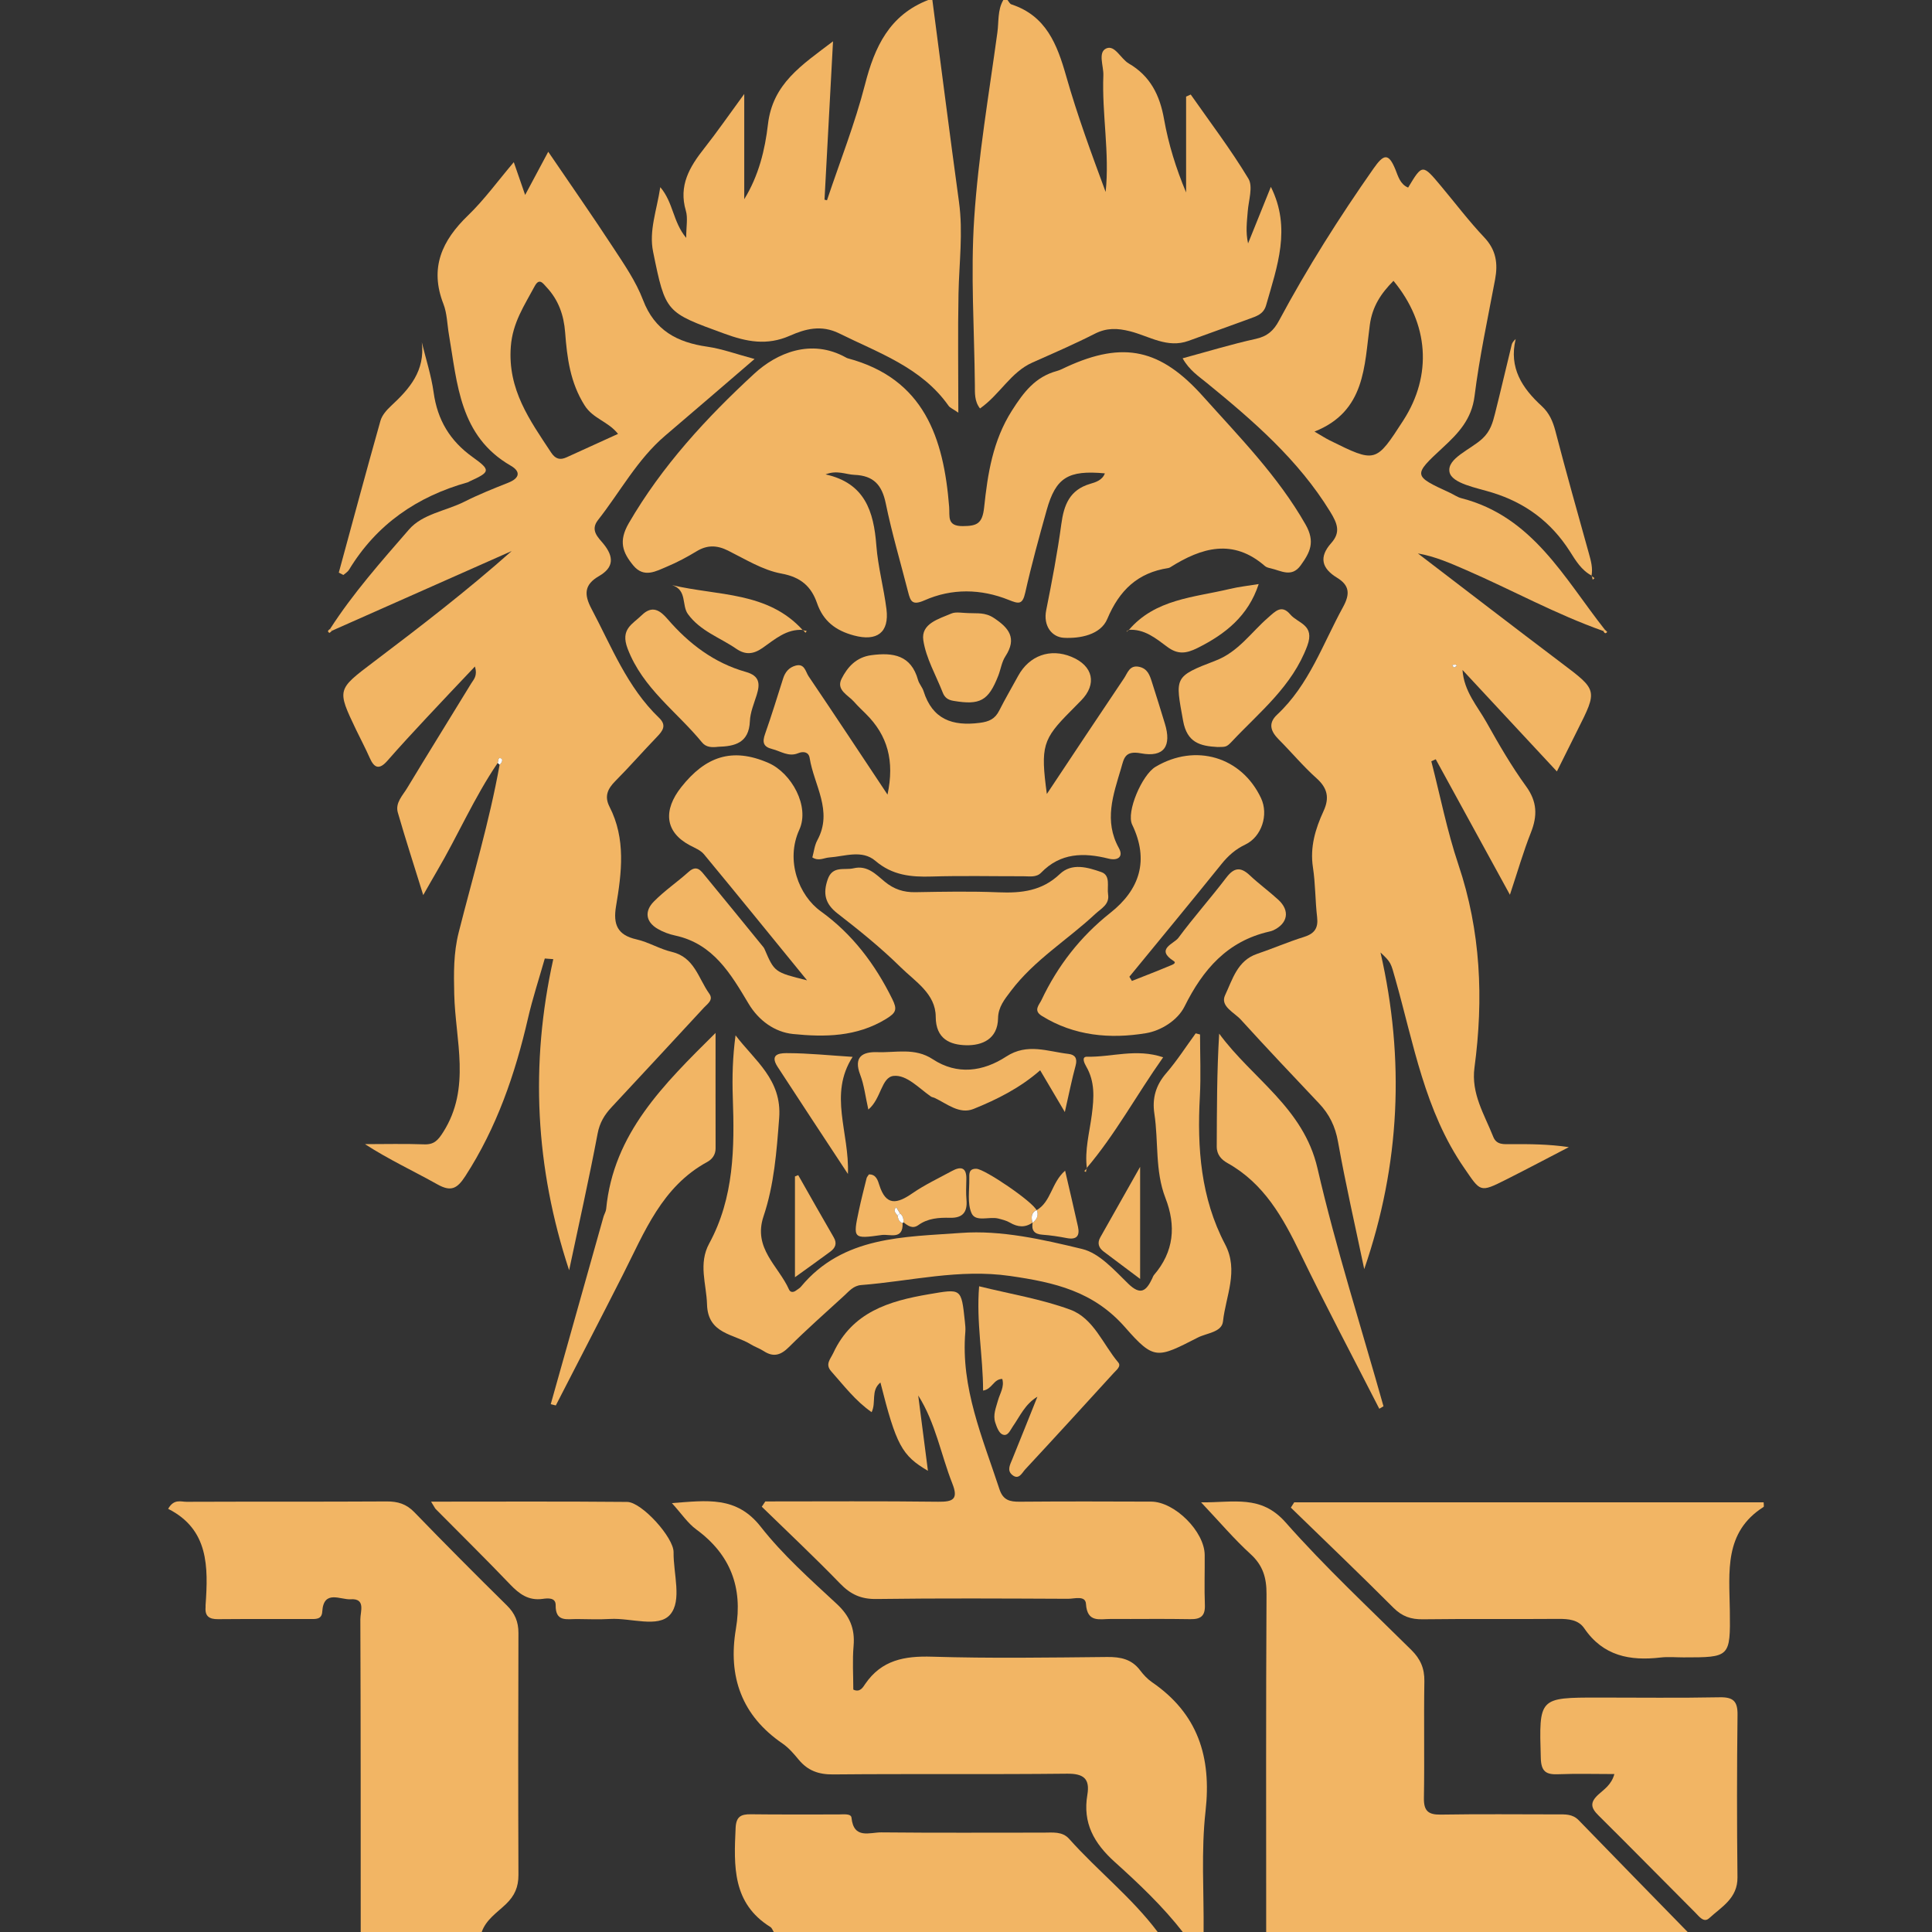 <?xml version="1.0" encoding="utf-8"?>
<!-- Generator: Adobe Illustrator 23.0.2, SVG Export Plug-In . SVG Version: 6.00 Build 0)  -->
<svg version="1.1" id="Layer_1" xmlns="http://www.w3.org/2000/svg" xmlns:xlink="http://www.w3.org/1999/xlink" x="0px" y="0px"
	 width="64px" height="64px" viewBox="0 0 64 64" enable-background="new 0 0 64 64" xml:space="preserve">
<rect x="0" y="0" width="64" height="64" fill="#333333" stroke="none"/>
<g>
	<g>
		<path fill="#F2B564" d="M41.944,64c0-3.729-0.01-7.459,0.011-11.188c0.003-0.546-0.117-0.956-0.531-1.333
			c-0.54-0.492-1.016-1.055-1.636-1.712c1.084,0.012,1.982-0.261,2.798,0.663c1.308,1.481,2.761,2.835,4.167,4.228
			c0.3,0.297,0.438,0.609,0.431,1.035c-0.021,1.289,0.007,2.578-0.015,3.867c-0.007,0.425,0.139,0.558,0.557,0.551
			c1.289-0.021,2.578-0.008,3.867-0.007c0.252,0,0.497-0.019,0.703,0.193c1.199,1.238,2.406,2.469,3.61,3.703
			C51.252,64,46.598,64,41.944,64z"/>
		<path fill="#F2B564" d="M11.949,64c-0.001-3.454,0.002-6.908-0.012-10.361c-0.001-0.249,0.187-0.697-0.322-0.661
			c-0.332,0.023-0.896-0.332-0.94,0.411c-0.016,0.271-0.232,0.242-0.412,0.243c-1.013,0.003-2.026-0.004-3.039,0.005
			c-0.286,0.003-0.44-0.091-0.414-0.395c0.002-0.023-0.002-0.046,0-0.069c0.089-1.268,0.108-2.51-1.24-3.191
			c0.192-0.34,0.425-0.232,0.608-0.233c2.21-0.009,4.421,0.001,6.631-0.012c0.369-0.002,0.652,0.083,0.917,0.357
			c1.008,1.042,2.032,2.07,3.065,3.088c0.267,0.263,0.384,0.542,0.383,0.915c-0.009,2.671-0.01,5.342,0,8.013
			c0.001,0.398-0.123,0.688-0.416,0.968c-0.291,0.279-0.657,0.511-0.801,0.923C14.621,64,13.285,64,11.949,64z"/>
		<path fill="#F2B564" d="M39.18,64c-0.666-0.855-1.454-1.6-2.252-2.319c-0.691-0.623-1.066-1.294-0.908-2.226
			c0.091-0.538-0.128-0.706-0.68-0.699c-2.579,0.028-5.159,0-7.738,0.024c-0.482,0.005-0.84-0.123-1.141-0.485
			c-0.161-0.194-0.331-0.395-0.536-0.536c-1.359-0.93-1.816-2.219-1.547-3.804c0.232-1.366-0.18-2.46-1.313-3.29
			c-0.283-0.207-0.488-0.521-0.808-0.873c1.158-0.084,2.138-0.245,2.944,0.784c0.733,0.936,1.641,1.742,2.518,2.556
			c0.43,0.399,0.607,0.818,0.557,1.392c-0.042,0.48-0.009,0.966-0.009,1.446c0.224,0.108,0.323-0.083,0.393-0.185
			c0.544-0.796,1.303-0.933,2.216-0.905c1.933,0.059,3.869,0.029,5.803,0.01c0.444-0.004,0.81,0.071,1.089,0.442
			c0.11,0.146,0.241,0.287,0.39,0.39c1.522,1.043,1.98,2.475,1.777,4.278c-0.149,1.319-0.051,2.667-0.064,4.001
			C39.64,64,39.41,64,39.18,64z"/>
		<path fill="#F2B564" d="M33.374,0c0.043,0.05,0.076,0.127,0.13,0.145c1.151,0.378,1.515,1.324,1.814,2.375
			c0.369,1.297,0.836,2.566,1.308,3.839c0.136-1.295-0.127-2.577-0.076-3.863c0.012-0.308-0.187-0.759,0.093-0.89
			c0.286-0.133,0.48,0.34,0.749,0.497c0.709,0.412,1.028,1.046,1.168,1.842c0.146,0.825,0.396,1.632,0.731,2.43
			c0-1.058,0-2.117,0-3.175c0.051-0.023,0.102-0.046,0.153-0.069c0.646,0.924,1.332,1.825,1.912,2.789
			c0.158,0.262,0.005,0.717-0.023,1.082c-0.026,0.341-0.075,0.68,0.011,1.061c0.249-0.617,0.498-1.234,0.755-1.873
			c0.684,1.367,0.208,2.64-0.158,3.923c-0.086,0.301-0.327,0.364-0.56,0.45c-0.668,0.247-1.34,0.483-2.009,0.728
			c-0.702,0.257-1.304-0.156-1.934-0.316c-0.426-0.108-0.777-0.12-1.174,0.082c-0.676,0.344-1.373,0.645-2.067,0.954
			c-0.719,0.32-1.072,1.056-1.733,1.52c-0.19-0.243-0.167-0.515-0.17-0.776c-0.018-1.842-0.144-3.692-0.022-5.525
			c0.136-2.058,0.487-4.103,0.767-6.15C33.09,0.719,33.04,0.335,33.236,0C33.282,0,33.328,0,33.374,0z"/>
		<path fill="#F2B564" d="M30.886,0c0.293,2.231,0.577,4.463,0.882,6.692c0.139,1.013,0.004,2.018-0.016,3.028
			c-0.025,1.279-0.006,2.559-0.006,3.95c-0.187-0.129-0.277-0.162-0.322-0.226c-0.896-1.272-2.307-1.746-3.618-2.397
			c-0.607-0.302-1.142-0.145-1.638,0.073c-0.766,0.338-1.438,0.201-2.174-0.068c-1.936-0.707-1.947-0.685-2.359-2.711
			c-0.142-0.698,0.116-1.351,0.238-2.141c0.439,0.518,0.412,1.144,0.858,1.68c0-0.381,0.06-0.659-0.011-0.898
			c-0.246-0.832,0.122-1.453,0.606-2.065c0.426-0.54,0.817-1.107,1.328-1.804c0,1.259,0,2.372,0,3.486
			c0.481-0.781,0.688-1.641,0.785-2.477c0.157-1.353,1.11-1.958,2.156-2.753c-0.099,1.838-0.191,3.541-0.282,5.245
			c0.027,0.007,0.055,0.014,0.082,0.021c0.426-1.277,0.925-2.535,1.259-3.835C28.975,1.546,29.466,0.499,30.748,0
			C30.794,0,30.84,0,30.886,0z"/>
		<path fill="#F2B564" d="M25.633,64c-0.038-0.057-0.062-0.135-0.115-0.167c-1.263-0.787-1.208-2.023-1.15-3.277
			c0.017-0.378,0.173-0.46,0.506-0.456c0.966,0.013,1.931,0.003,2.897,0.006c0.157,0,0.422-0.039,0.436,0.108
			c0.072,0.725,0.609,0.482,0.987,0.486c1.793,0.018,3.587,0.008,5.38,0.008c0.298,0,0.616-0.047,0.842,0.206
			c0.945,1.06,2.076,1.943,2.934,3.086C34.111,64,29.872,64,25.633,64z"/>
		<path fill="#F2B564" d="M53.112,20.903c-1.564-0.552-3.016-1.355-4.532-2.014c-0.517-0.224-1.03-0.455-1.61-0.556
			c1.582,1.209,3.159,2.424,4.748,3.624c1.202,0.907,1.209,0.897,0.538,2.229c-0.217,0.43-0.43,0.862-0.682,1.369
			c-1.068-1.148-2.097-2.255-3.127-3.362c0.051,0.719,0.495,1.196,0.8,1.743c0.404,0.722,0.821,1.443,1.306,2.111
			c0.371,0.511,0.38,0.977,0.16,1.533c-0.249,0.628-0.436,1.281-0.695,2.06c-0.865-1.58-1.661-3.034-2.457-4.488
			c-0.049,0.022-0.098,0.044-0.147,0.066c0.294,1.142,0.522,2.307,0.897,3.422c0.743,2.206,0.838,4.448,0.533,6.724
			c-0.116,0.865,0.328,1.552,0.621,2.292c0.11,0.278,0.352,0.246,0.583,0.245c0.621-0.002,1.242-0.001,1.922,0.099
			c-0.691,0.358-1.379,0.723-2.074,1.073c-0.887,0.446-0.846,0.411-1.396-0.387c-1.304-1.889-1.67-4.107-2.274-6.243
			c-0.156-0.552-0.139-0.556-0.495-0.891c0.809,3.54,0.654,7.025-0.539,10.489c-0.298-1.425-0.618-2.817-0.869-4.221
			c-0.09-0.505-0.286-0.907-0.627-1.267c-0.869-0.92-1.741-1.839-2.592-2.776c-0.218-0.24-0.694-0.444-0.521-0.81
			c0.244-0.514,0.402-1.145,1.058-1.368c0.522-0.177,1.03-0.398,1.556-0.562c0.347-0.109,0.477-0.291,0.434-0.655
			c-0.064-0.548-0.055-1.105-0.138-1.648c-0.103-0.673,0.08-1.277,0.351-1.866c0.2-0.434,0.135-0.759-0.231-1.086
			c-0.445-0.398-0.83-0.862-1.253-1.286c-0.266-0.267-0.362-0.534-0.054-0.822c1.059-0.988,1.512-2.341,2.184-3.565
			c0.24-0.438,0.212-0.72-0.197-0.97c-0.512-0.312-0.609-0.685-0.193-1.151c0.318-0.357,0.204-0.646-0.036-1.037
			c-1.056-1.721-2.546-3.008-4.081-4.261c-0.277-0.226-0.588-0.428-0.807-0.821c0.839-0.227,1.625-0.468,2.426-0.644
			c0.382-0.084,0.592-0.276,0.767-0.603c0.935-1.745,1.992-3.415,3.129-5.037c0.332-0.474,0.495-0.539,0.728,0.033
			c0.09,0.222,0.155,0.485,0.42,0.596c0.474-0.787,0.474-0.787,1.1-0.037c0.472,0.565,0.918,1.154,1.423,1.688
			c0.394,0.417,0.456,0.865,0.358,1.392c-0.241,1.286-0.519,2.569-0.681,3.866c-0.096,0.767-0.534,1.226-1.044,1.698
			c-1.005,0.93-0.997,0.938,0.235,1.506c0.125,0.058,0.243,0.144,0.374,0.177c2.361,0.605,3.404,2.646,4.751,4.354L53.112,20.903z
			 M46.161,9.303c-0.409,0.413-0.7,0.84-0.784,1.461c-0.185,1.358-0.141,2.863-1.833,3.533c0.232,0.135,0.364,0.221,0.504,0.291
			c1.525,0.754,1.525,0.753,2.439-0.662C47.45,12.432,47.336,10.723,46.161,9.303z M48.157,22.113
			c0.034-0.016,0.068-0.032,0.102-0.047c-0.014-0.017-0.026-0.047-0.041-0.048c-0.037-0.003-0.075,0.008-0.113,0.013
			C48.122,22.057,48.139,22.085,48.157,22.113z"/>
		<path fill="#F2B564" d="M16.486,25.274c-0.777,1.14-1.321,2.412-2.019,3.597c-0.126,0.214-0.247,0.43-0.447,0.78
			c-0.308-0.993-0.589-1.858-0.841-2.732c-0.093-0.323,0.159-0.565,0.308-0.813c0.7-1.161,1.418-2.311,2.124-3.469
			c0.079-0.129,0.215-0.246,0.121-0.558c-0.562,0.595-1.084,1.141-1.598,1.694c-0.439,0.471-0.877,0.943-1.3,1.427
			c-0.267,0.305-0.435,0.252-0.588-0.097c-0.138-0.315-0.302-0.62-0.451-0.931c-0.637-1.334-0.631-1.327,0.573-2.238
			c1.555-1.176,3.102-2.365,4.582-3.68c-1.984,0.88-3.968,1.759-5.952,2.639c-0.02-0.021-0.041-0.042-0.061-0.063
			c0.761-1.182,1.694-2.233,2.61-3.288c0.453-0.522,1.221-0.613,1.835-0.922c0.471-0.238,0.964-0.435,1.456-0.63
			c0.38-0.151,0.417-0.37,0.082-0.563c-1.697-0.978-1.768-2.709-2.049-4.345c-0.058-0.339-0.06-0.7-0.183-1.015
			c-0.465-1.196-0.047-2.099,0.818-2.933c0.537-0.518,0.98-1.133,1.514-1.762c0.134,0.389,0.238,0.689,0.376,1.086
			c0.257-0.48,0.476-0.891,0.765-1.431c0.75,1.103,1.467,2.127,2.15,3.172c0.365,0.557,0.754,1.12,0.989,1.736
			c0.387,1.017,1.135,1.407,2.132,1.55c0.49,0.071,0.964,0.247,1.564,0.407c-1.049,0.901-2.001,1.723-2.959,2.538
			c-0.926,0.788-1.49,1.86-2.227,2.797c-0.27,0.343,0.011,0.581,0.179,0.787c0.356,0.437,0.344,0.787-0.147,1.07
			c-0.487,0.28-0.501,0.605-0.249,1.081c0.666,1.257,1.184,2.602,2.24,3.615c0.26,0.25,0.121,0.431-0.074,0.633
			c-0.463,0.48-0.902,0.984-1.372,1.457c-0.255,0.257-0.375,0.504-0.196,0.854c0.546,1.065,0.403,2.186,0.216,3.296
			c-0.101,0.603,0.045,0.956,0.678,1.098c0.4,0.09,0.768,0.321,1.168,0.414c0.753,0.176,0.881,0.88,1.243,1.385
			c0.147,0.206-0.056,0.332-0.177,0.462c-1.017,1.098-2.031,2.198-3.053,3.291c-0.24,0.256-0.401,0.517-0.47,0.886
			c-0.285,1.507-0.622,3.004-0.943,4.523c-1.122-3.401-1.298-6.824-0.525-10.306c-0.094-0.007-0.187-0.014-0.281-0.021
			c-0.188,0.662-0.404,1.317-0.558,1.986c-0.426,1.848-1.034,3.614-2.074,5.222c-0.268,0.414-0.471,0.528-0.923,0.275
			c-0.793-0.444-1.619-0.827-2.402-1.334c0.655,0,1.31-0.017,1.964,0.007c0.329,0.012,0.458-0.14,0.626-0.403
			c0.933-1.467,0.402-3.043,0.367-4.575c-0.016-0.693-0.026-1.354,0.148-2.043c0.467-1.847,1.019-3.675,1.355-5.554
			c0.072-0.06,0.123-0.174,0.048-0.209C16.489,25.071,16.515,25.213,16.486,25.274z M20.473,14.373
			c-0.328-0.416-0.826-0.499-1.106-0.942c-0.48-0.76-0.582-1.578-0.646-2.419c-0.044-0.572-0.218-1.07-0.61-1.492
			c-0.129-0.14-0.246-0.326-0.401-0.036c-0.339,0.635-0.73,1.202-0.789,2.002c-0.106,1.424,0.63,2.435,1.334,3.503
			c0.145,0.219,0.297,0.259,0.516,0.159C19.33,14.893,19.889,14.639,20.473,14.373z"/>
		<path fill="#F2B564" d="M27.348,15.715c1.306,0.288,1.596,1.229,1.682,2.354c0.054,0.707,0.246,1.402,0.335,2.108
			c0.098,0.781-0.318,1.077-1.074,0.875c-0.606-0.162-1.018-0.473-1.226-1.073c-0.193-0.555-0.539-0.862-1.181-0.979
			c-0.615-0.113-1.19-0.473-1.766-0.76c-0.365-0.182-0.687-0.193-1.039,0.02c-0.314,0.19-0.641,0.366-0.98,0.508
			c-0.369,0.155-0.767,0.391-1.121-0.037c-0.355-0.431-0.495-0.803-0.148-1.401c1.102-1.898,2.576-3.494,4.155-4.95
			c0.736-0.679,1.878-1.18,3.033-0.54c0.02,0.011,0.041,0.023,0.063,0.029c2.534,0.675,3.18,2.641,3.361,4.921
			c0.025,0.312-0.084,0.642,0.451,0.638c0.47-0.003,0.65-0.08,0.708-0.622c0.117-1.108,0.285-2.206,0.92-3.204
			c0.391-0.615,0.776-1.119,1.492-1.313c0.11-0.03,0.213-0.087,0.317-0.135c1.899-0.872,3.124-0.585,4.521,0.975
			c1.211,1.353,2.483,2.642,3.396,4.244c0.332,0.583,0.147,0.928-0.159,1.354c-0.3,0.417-0.652,0.177-0.993,0.1
			c-0.067-0.015-0.143-0.033-0.191-0.075c-1.059-0.923-2.099-0.615-3.137,0.039c-0.019,0.012-0.042,0.023-0.064,0.026
			c-1.015,0.155-1.622,0.735-2.023,1.687c-0.222,0.529-0.909,0.652-1.435,0.624c-0.398-0.021-0.693-0.39-0.588-0.915
			c0.189-0.945,0.371-1.894,0.5-2.848c0.086-0.64,0.275-1.137,0.959-1.338c0.173-0.051,0.4-0.117,0.484-0.346
			c-1.216-0.113-1.624,0.136-1.927,1.215c-0.254,0.906-0.504,1.816-0.71,2.734c-0.091,0.407-0.214,0.377-0.55,0.242
			c-0.919-0.369-1.882-0.386-2.786,0.014c-0.409,0.181-0.466,0.032-0.544-0.272c-0.25-0.979-0.538-1.95-0.741-2.938
			c-0.126-0.612-0.403-0.921-1.038-0.946C28.015,15.718,27.731,15.564,27.348,15.715z"/>
		<path fill="#F2B564" d="M25.352,49.737c1.91,0,3.819-0.014,5.728,0.01c0.496,0.006,0.671-0.087,0.468-0.601
			c-0.382-0.966-0.554-2.009-1.131-2.919c0.107,0.826,0.213,1.652,0.322,2.495c-0.864-0.504-1.051-0.853-1.574-2.925
			c-0.326,0.267-0.132,0.654-0.291,0.983c-0.536-0.373-0.92-0.881-1.339-1.353c-0.209-0.236-0.028-0.399,0.07-0.61
			c0.63-1.352,1.84-1.719,3.166-1.944c1.077-0.183,1.073-0.213,1.191,0.899c0.012,0.114,0.026,0.231,0.016,0.345
			c-0.157,1.854,0.572,3.513,1.129,5.212c0.12,0.368,0.343,0.42,0.675,0.417c1.45-0.012,2.901-0.009,4.351-0.003
			c0.779,0.003,1.767,0.989,1.774,1.765c0.005,0.552-0.015,1.106,0.006,1.657c0.014,0.366-0.136,0.479-0.487,0.472
			c-0.874-0.017-1.749-0.001-2.624-0.007c-0.364-0.003-0.788,0.14-0.828-0.5c-0.018-0.288-0.384-0.167-0.593-0.168
			c-2.118-0.009-4.236-0.022-6.353,0.007c-0.509,0.007-0.854-0.155-1.2-0.513c-0.842-0.87-1.726-1.699-2.593-2.544
			C25.274,49.854,25.313,49.795,25.352,49.737z"/>
		<path fill="#F2B564" d="M34.678,26.302c0.9-1.353,1.724-2.598,2.559-3.836c0.117-0.174,0.181-0.447,0.503-0.376
			c0.276,0.061,0.347,0.28,0.417,0.499c0.149,0.459,0.289,0.921,0.431,1.382c0.228,0.741-0.025,1.128-0.792,0.984
			c-0.545-0.102-0.564,0.178-0.661,0.505c-0.259,0.871-0.572,1.73-0.07,2.635c0.158,0.285-0.033,0.426-0.343,0.348
			c-0.82-0.205-1.592-0.198-2.233,0.466c-0.161,0.166-0.388,0.117-0.592,0.118c-1.013,0.002-2.027-0.022-3.039,0.009
			c-0.684,0.021-1.3-0.041-1.858-0.518c-0.446-0.381-1.015-0.149-1.532-0.113c-0.177,0.012-0.348,0.133-0.558-0.002
			c0.052-0.187,0.072-0.399,0.166-0.571c0.527-0.969-0.113-1.822-0.255-2.722c-0.032-0.203-0.209-0.23-0.381-0.159
			c-0.319,0.131-0.576-0.067-0.86-0.138c-0.303-0.076-0.331-0.232-0.235-0.503c0.214-0.606,0.402-1.222,0.597-1.835
			c0.068-0.213,0.193-0.364,0.412-0.425c0.3-0.083,0.33,0.201,0.43,0.35c0.874,1.293,1.734,2.595,2.616,3.922
			c0.238-1.119,0.003-1.963-0.72-2.678c-0.131-0.129-0.265-0.256-0.386-0.394c-0.197-0.226-0.606-0.389-0.415-0.767
			c0.195-0.386,0.484-0.712,0.983-0.779c0.727-0.097,1.319-0.002,1.549,0.821c0.036,0.13,0.143,0.24,0.183,0.37
			c0.294,0.936,0.957,1.167,1.862,1.05c0.314-0.04,0.505-0.131,0.644-0.405c0.197-0.39,0.419-0.767,0.628-1.151
			c0.369-0.674,1.063-0.923,1.767-0.631c0.719,0.298,0.852,0.905,0.319,1.446c-0.113,0.115-0.225,0.231-0.339,0.345
			C34.538,24.488,34.465,24.72,34.678,26.302z"/>
		<path fill="#F2B564" d="M42.872,49.767c5.185,0,10.37,0,15.551,0c0,0.072,0.017,0.14-0.002,0.152
			c-1.32,0.837-1.135,2.155-1.118,3.432c0.02,1.551,0.005,1.552-1.534,1.552c-0.253,0-0.509-0.025-0.758,0.004
			c-1.014,0.118-1.904-0.048-2.529-0.965c-0.197-0.29-0.527-0.316-0.866-0.314c-1.495,0.012-2.99-0.006-4.484,0.013
			c-0.394,0.005-0.687-0.095-0.973-0.382c-1.118-1.12-2.263-2.214-3.398-3.317C42.798,49.883,42.835,49.825,42.872,49.767z"/>
		<path fill="#F2B564" d="M39.753,34.268c0,0.686,0.031,1.373-0.006,2.057c-0.093,1.698,0.029,3.359,0.836,4.895
			c0.46,0.875,0.021,1.711-0.07,2.554c-0.039,0.36-0.537,0.383-0.833,0.534c-1.344,0.686-1.446,0.762-2.407-0.336
			c-1.051-1.2-2.34-1.491-3.814-1.704c-1.692-0.244-3.291,0.173-4.931,0.301c-0.258,0.02-0.403,0.205-0.57,0.358
			c-0.611,0.56-1.234,1.109-1.82,1.693c-0.272,0.271-0.512,0.35-0.84,0.136c-0.134-0.088-0.292-0.138-0.428-0.223
			c-0.563-0.349-1.422-0.336-1.449-1.324c-0.019-0.678-0.295-1.342,0.074-2.02c0.823-1.515,0.839-3.169,0.78-4.834
			c-0.024-0.679-0.004-1.359,0.091-2.058c0.642,0.845,1.542,1.467,1.445,2.739c-0.084,1.108-0.166,2.208-0.518,3.256
			c-0.357,1.065,0.498,1.644,0.845,2.427c0.043,0.097,0.144,0.098,0.232,0.031c0.055-0.042,0.121-0.075,0.163-0.127
			c1.396-1.686,3.433-1.642,5.305-1.781c1.321-0.098,2.703,0.216,4.012,0.533c0.57,0.138,1.066,0.703,1.523,1.148
			c0.415,0.404,0.6,0.235,0.792-0.164c0.02-0.041,0.033-0.089,0.062-0.123c0.663-0.772,0.738-1.627,0.379-2.552
			c-0.349-0.9-0.225-1.864-0.366-2.793c-0.076-0.504,0.044-0.937,0.39-1.337c0.358-0.414,0.655-0.88,0.979-1.323
			C39.658,34.245,39.706,34.256,39.753,34.268z"/>
		<path fill="#F2B564" d="M37.496,32.495c0.42-0.166,0.841-0.328,1.257-0.503c0.056-0.024,0.242-0.082,0.126-0.157
			c-0.615-0.396,0.01-0.57,0.154-0.764c0.506-0.684,1.074-1.321,1.589-1.998c0.256-0.336,0.473-0.365,0.778-0.078
			c0.301,0.284,0.638,0.529,0.943,0.808c0.397,0.362,0.321,0.788-0.166,1.016c-0.041,0.019-0.087,0.031-0.132,0.041
			c-1.388,0.317-2.197,1.255-2.806,2.482c-0.23,0.462-0.785,0.802-1.272,0.883c-1.192,0.198-2.381,0.094-3.455-0.572
			c-0.291-0.18-0.09-0.36-0.012-0.525c0.539-1.137,1.287-2.101,2.283-2.89c0.971-0.768,1.291-1.737,0.721-2.922
			c-0.202-0.42,0.327-1.647,0.772-1.913c1.324-0.789,2.853-0.336,3.498,1.038c0.257,0.548,0.02,1.279-0.523,1.537
			c-0.321,0.152-0.566,0.369-0.788,0.645c-1.008,1.251-2.032,2.49-3.051,3.733C37.442,32.402,37.469,32.449,37.496,32.495z"/>
		<path fill="#F2B564" d="M26.735,32.475c-1.208-1.481-2.305-2.835-3.416-4.177c-0.111-0.134-0.3-0.208-0.461-0.293
			c-0.838-0.442-0.895-1.168-0.288-1.934c0.794-1.002,1.673-1.327,2.886-0.798c0.765,0.334,1.375,1.44,1.023,2.211
			c-0.468,1.023-0.013,2.183,0.708,2.702c1.049,0.755,1.801,1.754,2.371,2.909c0.169,0.343,0.134,0.451-0.21,0.661
			c-0.972,0.593-2.028,0.603-3.076,0.497c-0.606-0.061-1.141-0.445-1.475-1.006c-0.591-0.99-1.17-1.984-2.43-2.256
			c-0.2-0.043-0.403-0.117-0.579-0.22c-0.406-0.238-0.439-0.591-0.13-0.905c0.353-0.359,0.778-0.647,1.154-0.985
			c0.277-0.249,0.411-0.03,0.553,0.141c0.63,0.763,1.253,1.531,1.878,2.298c0.029,0.036,0.062,0.071,0.08,0.112
			C25.656,32.206,25.656,32.206,26.735,32.475z"/>
		<path fill="#F2B564" d="M53.478,58.768c-0.643,0-1.254-0.018-1.863,0.006c-0.397,0.016-0.561-0.087-0.574-0.53
			c-0.059-2.011-0.074-2.01,1.919-2.01c1.334,0,2.668,0.017,4.002-0.009c0.448-0.009,0.602,0.123,0.596,0.582
			c-0.022,1.794-0.022,3.588-0.002,5.382c0.008,0.696-0.53,0.979-0.939,1.355c-0.177,0.163-0.336-0.064-0.457-0.185
			c-1.073-1.073-2.134-2.157-3.213-3.225c-0.251-0.248-0.279-0.426-0.009-0.678C53.129,59.278,53.379,59.131,53.478,58.768z"/>
		<path fill="#F2B564" d="M28.276,28.763c0.458-0.11,0.741,0.204,1.034,0.445c0.303,0.249,0.622,0.354,1.011,0.347
			c0.919-0.016,1.84-0.034,2.757,0.004c0.759,0.031,1.44-0.043,2.031-0.606c0.398-0.379,0.926-0.221,1.374-0.064
			c0.316,0.111,0.184,0.481,0.224,0.74c0.051,0.333-0.227,0.463-0.427,0.649c-0.92,0.859-2.017,1.522-2.791,2.547
			c-0.214,0.283-0.421,0.535-0.427,0.904c-0.011,0.696-0.53,0.907-1.056,0.896c-0.523-0.012-1.007-0.199-1.009-0.943
			c-0.002-0.763-0.681-1.168-1.157-1.637c-0.652-0.643-1.371-1.223-2.096-1.785c-0.415-0.322-0.487-0.661-0.325-1.13
			C27.58,28.665,27.973,28.835,28.276,28.763z"/>
		<path fill="#F2B564" d="M14.28,49.744c2.236,0,4.366-0.011,6.495,0.009c0.484,0.005,1.545,1.181,1.538,1.666
			c-0.01,0.708,0.289,1.606-0.117,2.07c-0.39,0.446-1.301,0.102-1.981,0.141c-0.367,0.021-0.736,0.007-1.104,0.003
			c-0.328-0.003-0.713,0.107-0.704-0.459c0.004-0.259-0.26-0.233-0.429-0.209c-0.464,0.065-0.77-0.155-1.074-0.473
			c-0.81-0.848-1.646-1.669-2.471-2.503C14.403,49.956,14.385,49.911,14.28,49.744z"/>
		<path fill="#F2B564" d="M45.691,46.667c-0.875-1.713-1.777-3.412-2.615-5.143c-0.578-1.194-1.203-2.319-2.412-2.995
			c-0.199-0.111-0.359-0.275-0.358-0.548c0.006-1.235,0.003-2.469,0.081-3.741c1.09,1.491,2.792,2.45,3.256,4.461
			c0.613,2.655,1.448,5.259,2.187,7.884C45.784,46.613,45.738,46.64,45.691,46.667z"/>
		<path fill="#F2B564" d="M18.244,46.516c0.582-2.069,1.164-4.138,1.747-6.207c0.025-0.088,0.08-0.172,0.089-0.26
			c0.24-2.502,1.903-4.126,3.624-5.832c0,1.323-0.002,2.574,0.001,3.825c0.001,0.212-0.118,0.363-0.276,0.449
			c-1.502,0.817-2.077,2.32-2.79,3.726c-0.735,1.45-1.484,2.893-2.227,4.34C18.357,46.543,18.301,46.53,18.244,46.516z"/>
		<path fill="#F2B564" d="M34.365,46.269c-0.41,0.243-0.575,0.643-0.816,0.987c-0.087,0.124-0.164,0.343-0.346,0.26
			c-0.115-0.052-0.186-0.246-0.233-0.39c-0.083-0.253,0.022-0.491,0.09-0.737c0.063-0.227,0.219-0.45,0.141-0.71
			c-0.293,0.004-0.328,0.338-0.635,0.386c-0.001-1.143-0.23-2.263-0.131-3.455c1.032,0.255,2.057,0.422,3.015,0.773
			c0.777,0.285,1.082,1.144,1.593,1.749c0.107,0.127-0.059,0.25-0.147,0.347c-0.975,1.069-1.951,2.138-2.936,3.198
			c-0.105,0.113-0.211,0.366-0.433,0.178c-0.174-0.148-0.068-0.334,0.002-0.506C33.811,47.657,34.087,46.962,34.365,46.269z"/>
		<path fill="#F2B564" d="M11.223,18.969c0.457-1.678,0.908-3.357,1.38-5.03c0.052-0.185,0.207-0.359,0.354-0.496
			c0.611-0.565,1.131-1.162,1.016-2.104c0.134,0.552,0.313,1.097,0.391,1.657c0.127,0.917,0.538,1.607,1.301,2.152
			c0.607,0.434,0.569,0.488-0.108,0.798c-0.021,0.01-0.04,0.025-0.061,0.031c-1.677,0.469-3.021,1.39-3.934,2.897
			c-0.042,0.07-0.123,0.116-0.187,0.173C11.324,19.022,11.273,18.996,11.223,18.969z"/>
		<path fill="#F2B564" d="M52.731,19.07c-0.345-0.177-0.536-0.505-0.729-0.808c-0.62-0.971-1.47-1.604-2.569-1.944
			c-0.52-0.161-1.34-0.301-1.416-0.681c-0.09-0.453,0.695-0.741,1.09-1.108c0.265-0.246,0.342-0.53,0.419-0.836
			c0.19-0.756,0.366-1.516,0.551-2.273c0.015-0.061,0.053-0.117,0.132-0.19c-0.232,0.956,0.217,1.63,0.862,2.221
			c0.247,0.226,0.369,0.502,0.454,0.828c0.352,1.356,0.733,2.705,1.109,4.055c0.069,0.246,0.136,0.488,0.086,0.745L52.731,19.07z"/>
		<path fill="#F2B564" d="M23.794,24.738c-0.22,0.026-0.405,0.018-0.537-0.143c-0.836-1.022-1.965-1.79-2.467-3.11
			c-0.246-0.648,0.158-0.802,0.467-1.105c0.351-0.344,0.61-0.16,0.86,0.13c0.705,0.817,1.541,1.452,2.59,1.748
			c0.461,0.13,0.475,0.394,0.359,0.765c-0.089,0.285-0.213,0.574-0.225,0.865C24.812,24.619,24.332,24.722,23.794,24.738z"/>
		<path fill="#F2B564" d="M40.333,24.746c-0.575-0.032-1.01-0.142-1.141-0.867c-0.261-1.447-0.315-1.462,1.076-1.995
			c0.752-0.288,1.175-0.934,1.74-1.425c0.237-0.206,0.446-0.447,0.734-0.105c0.253,0.301,0.826,0.335,0.563,1.041
			c-0.5,1.341-1.568,2.18-2.487,3.157C40.623,24.761,40.601,24.74,40.333,24.746z"/>
		<path fill="#F2B564" d="M28.765,36.755c-0.1-0.444-0.14-0.814-0.269-1.15c-0.228-0.594,0.072-0.768,0.568-0.751
			c0.614,0.022,1.24-0.157,1.833,0.233c0.81,0.533,1.669,0.413,2.437-0.088c0.698-0.455,1.372-0.166,2.06-0.087
			c0.216,0.025,0.303,0.145,0.237,0.387c-0.126,0.461-0.218,0.932-0.357,1.539c-0.316-0.536-0.566-0.959-0.817-1.383
			c-0.661,0.579-1.422,0.964-2.207,1.28c-0.466,0.187-0.874-0.168-1.284-0.363c-0.041-0.02-0.092-0.023-0.128-0.048
			c-0.396-0.274-0.804-0.729-1.236-0.683C29.192,35.685,29.195,36.397,28.765,36.755z"/>
		<path fill="#F2B564" d="M32.185,20.312c0.167,0.013,0.448-0.032,0.732,0.155c0.509,0.334,0.779,0.676,0.388,1.275
			c-0.122,0.186-0.153,0.43-0.237,0.644c-0.327,0.834-0.605,0.979-1.487,0.83c-0.187-0.032-0.288-0.113-0.351-0.272
			c-0.225-0.576-0.554-1.137-0.644-1.734c-0.083-0.553,0.513-0.707,0.929-0.886C31.671,20.256,31.878,20.312,32.185,20.312z"/>
		<path fill="#F2B564" d="M37.388,20.876c0.88-1.037,2.165-1.083,3.352-1.367c0.309-0.074,0.628-0.107,0.956-0.161
			c-0.346,1.055-1.101,1.657-2.032,2.12c-0.376,0.187-0.652,0.217-0.998-0.041c-0.379-0.282-0.761-0.602-1.289-0.562L37.388,20.876z
			"/>
		<path fill="#F2B564" d="M26.604,20.867c-0.552-0.039-0.938,0.314-1.342,0.596c-0.305,0.212-0.567,0.238-0.873,0.028
			c-0.541-0.373-1.19-0.583-1.602-1.151c-0.211-0.291-0.019-0.791-0.521-0.957c1.512,0.361,3.166,0.205,4.33,1.495L26.604,20.867z"
			/>
		<path fill="#F2B564" d="M29.9,40.518c0.022,0.568-0.427,0.356-0.691,0.393c-0.953,0.134-0.957,0.122-0.757-0.816
			c0.076-0.358,0.168-0.713,0.256-1.069c0.01-0.04,0.046-0.074,0.076-0.122c0.239-0.009,0.297,0.204,0.344,0.351
			c0.224,0.711,0.595,0.62,1.096,0.274c0.412-0.284,0.872-0.5,1.313-0.74c0.296-0.161,0.483-0.118,0.475,0.27
			c-0.005,0.229-0.016,0.46,0.004,0.688c0.036,0.407-0.127,0.604-0.543,0.594c-0.369-0.009-0.734,0.013-1.052,0.242
			c-0.189,0.136-0.344,0.026-0.491-0.093c0.004-0.115-0.018-0.22-0.118-0.294c-0.041-0.068-0.082-0.137-0.122-0.205
			c-0.115,0.112-0.023,0.192,0.044,0.276C29.752,40.375,29.777,40.479,29.9,40.518z"/>
		<path fill="#F2B564" d="M28.244,35.01c-0.803,1.251-0.103,2.489-0.155,3.88c-0.836-1.272-1.588-2.408-2.33-3.55
			c-0.308-0.474,0.168-0.454,0.364-0.453C26.784,34.89,27.444,34.958,28.244,35.01z"/>
		<path fill="#F2B564" d="M36.005,38.707c-0.08-0.605,0.087-1.193,0.163-1.782c0.073-0.564,0.108-1.09-0.187-1.599
			c-0.06-0.104-0.169-0.326,0.033-0.321c0.806,0.019,1.622-0.283,2.517,0.019c-0.891,1.262-1.585,2.554-2.537,3.673L36.005,38.707z"
			/>
		<path fill="#F2B564" d="M37.768,38.653c0,1.327,0,2.451,0,3.713c-0.458-0.344-0.829-0.625-1.203-0.903
			c-0.173-0.128-0.223-0.286-0.116-0.475C36.856,40.263,37.266,39.54,37.768,38.653z"/>
		<path fill="#F2B564" d="M34.208,40.498c-0.25,0.177-0.495,0.154-0.753,0.003c-0.115-0.068-0.253-0.101-0.384-0.135
			c-0.301-0.077-0.753,0.129-0.888-0.179c-0.145-0.33-0.067-0.76-0.074-1.147c-0.003-0.154-0.016-0.33,0.235-0.323
			c0.279,0.008,1.872,1.094,1.992,1.373l0.006-0.008c-0.196,0.092-0.184,0.254-0.142,0.425L34.208,40.498z"/>
		<path fill="#F2B564" d="M26.442,38.928c0.391,0.688,0.779,1.378,1.177,2.062c0.121,0.208,0.047,0.352-0.115,0.473
			c-0.362,0.269-0.73,0.529-1.17,0.847c0-1.185,0-2.262,0-3.339C26.369,38.956,26.405,38.942,26.442,38.928z"/>
		<path fill="#F2B564" d="M34.337,40.09c0.488-0.283,0.488-0.909,0.946-1.31c0.148,0.643,0.293,1.249,0.427,1.858
			c0.064,0.294-0.039,0.438-0.366,0.376c-0.27-0.052-0.543-0.094-0.816-0.113c-0.271-0.019-0.365-0.149-0.32-0.403
			c0,0-0.007,0.009-0.007,0.009c0.147-0.109,0.213-0.244,0.142-0.425L34.337,40.09z"/>
		<path fill="#F2B564" d="M35.995,38.698c-0.007,0.042-0.014,0.085-0.022,0.127c-0.019-0.011-0.038-0.022-0.056-0.033
			c0.029-0.028,0.059-0.057,0.088-0.085C36.005,38.707,35.995,38.698,35.995,38.698z"/>
		<path fill="#F2B564" d="M26.595,20.878c0.043,0.008,0.086,0.016,0.129,0.024c-0.014,0.02-0.029,0.04-0.043,0.06
			c-0.026-0.032-0.051-0.063-0.077-0.095C26.604,20.867,26.595,20.878,26.595,20.878z"/>
		<path fill="#F2B564" d="M52.721,19.079c0.033,0.024,0.067,0.048,0.1,0.073c-0.02,0.017-0.04,0.033-0.061,0.05
			c-0.01-0.044-0.019-0.088-0.029-0.132C52.731,19.07,52.721,19.079,52.721,19.079z"/>
		<path fill="#F2B564" d="M53.159,20.856c0.028,0.027,0.084,0.073,0.081,0.077c-0.062,0.084-0.096,0.028-0.128-0.03
			C53.112,20.903,53.159,20.856,53.159,20.856z"/>
		<path fill="#F2B564" d="M10.999,20.893c-0.031,0.025-0.079,0.078-0.089,0.072c-0.094-0.062-0.017-0.096,0.028-0.134
			C10.959,20.851,10.979,20.872,10.999,20.893z"/>
		<path fill="#F2B564" d="M37.378,20.866c-0.019,0.022-0.037,0.044-0.056,0.067c0.003-0.013,0.003-0.031,0.011-0.037
			c0.016-0.011,0.036-0.014,0.055-0.02C37.388,20.876,37.378,20.866,37.378,20.866z"/>
		<path fill="#FEFDFC" d="M48.157,22.113c-0.017-0.028-0.035-0.055-0.052-0.083c0.038-0.005,0.076-0.015,0.113-0.013
			c0.015,0.001,0.027,0.031,0.041,0.048C48.225,22.081,48.191,22.097,48.157,22.113z"/>
		<path fill="#FEFDFC" d="M16.486,25.274c0.029-0.061,0.003-0.203,0.113-0.151c0.075,0.035,0.024,0.149-0.048,0.209
			C16.53,25.313,16.508,25.293,16.486,25.274z"/>
		<path fill="#FEFDFC" d="M29.812,40.196c0.1,0.074,0.122,0.179,0.118,0.294c0,0-0.03,0.027-0.03,0.027
			c-0.124-0.038-0.148-0.143-0.167-0.251C29.759,40.243,29.785,40.22,29.812,40.196z"/>
		<path fill="#FEFDFC" d="M29.733,40.267c-0.066-0.084-0.158-0.163-0.044-0.276c0.041,0.069,0.081,0.137,0.122,0.205
			C29.785,40.22,29.759,40.243,29.733,40.267z"/>
		<path fill="#FEFDFC" d="M34.344,40.082c0.071,0.181,0.004,0.317-0.142,0.425C34.16,40.336,34.148,40.174,34.344,40.082z"/>
	</g>
</g>
</svg>
